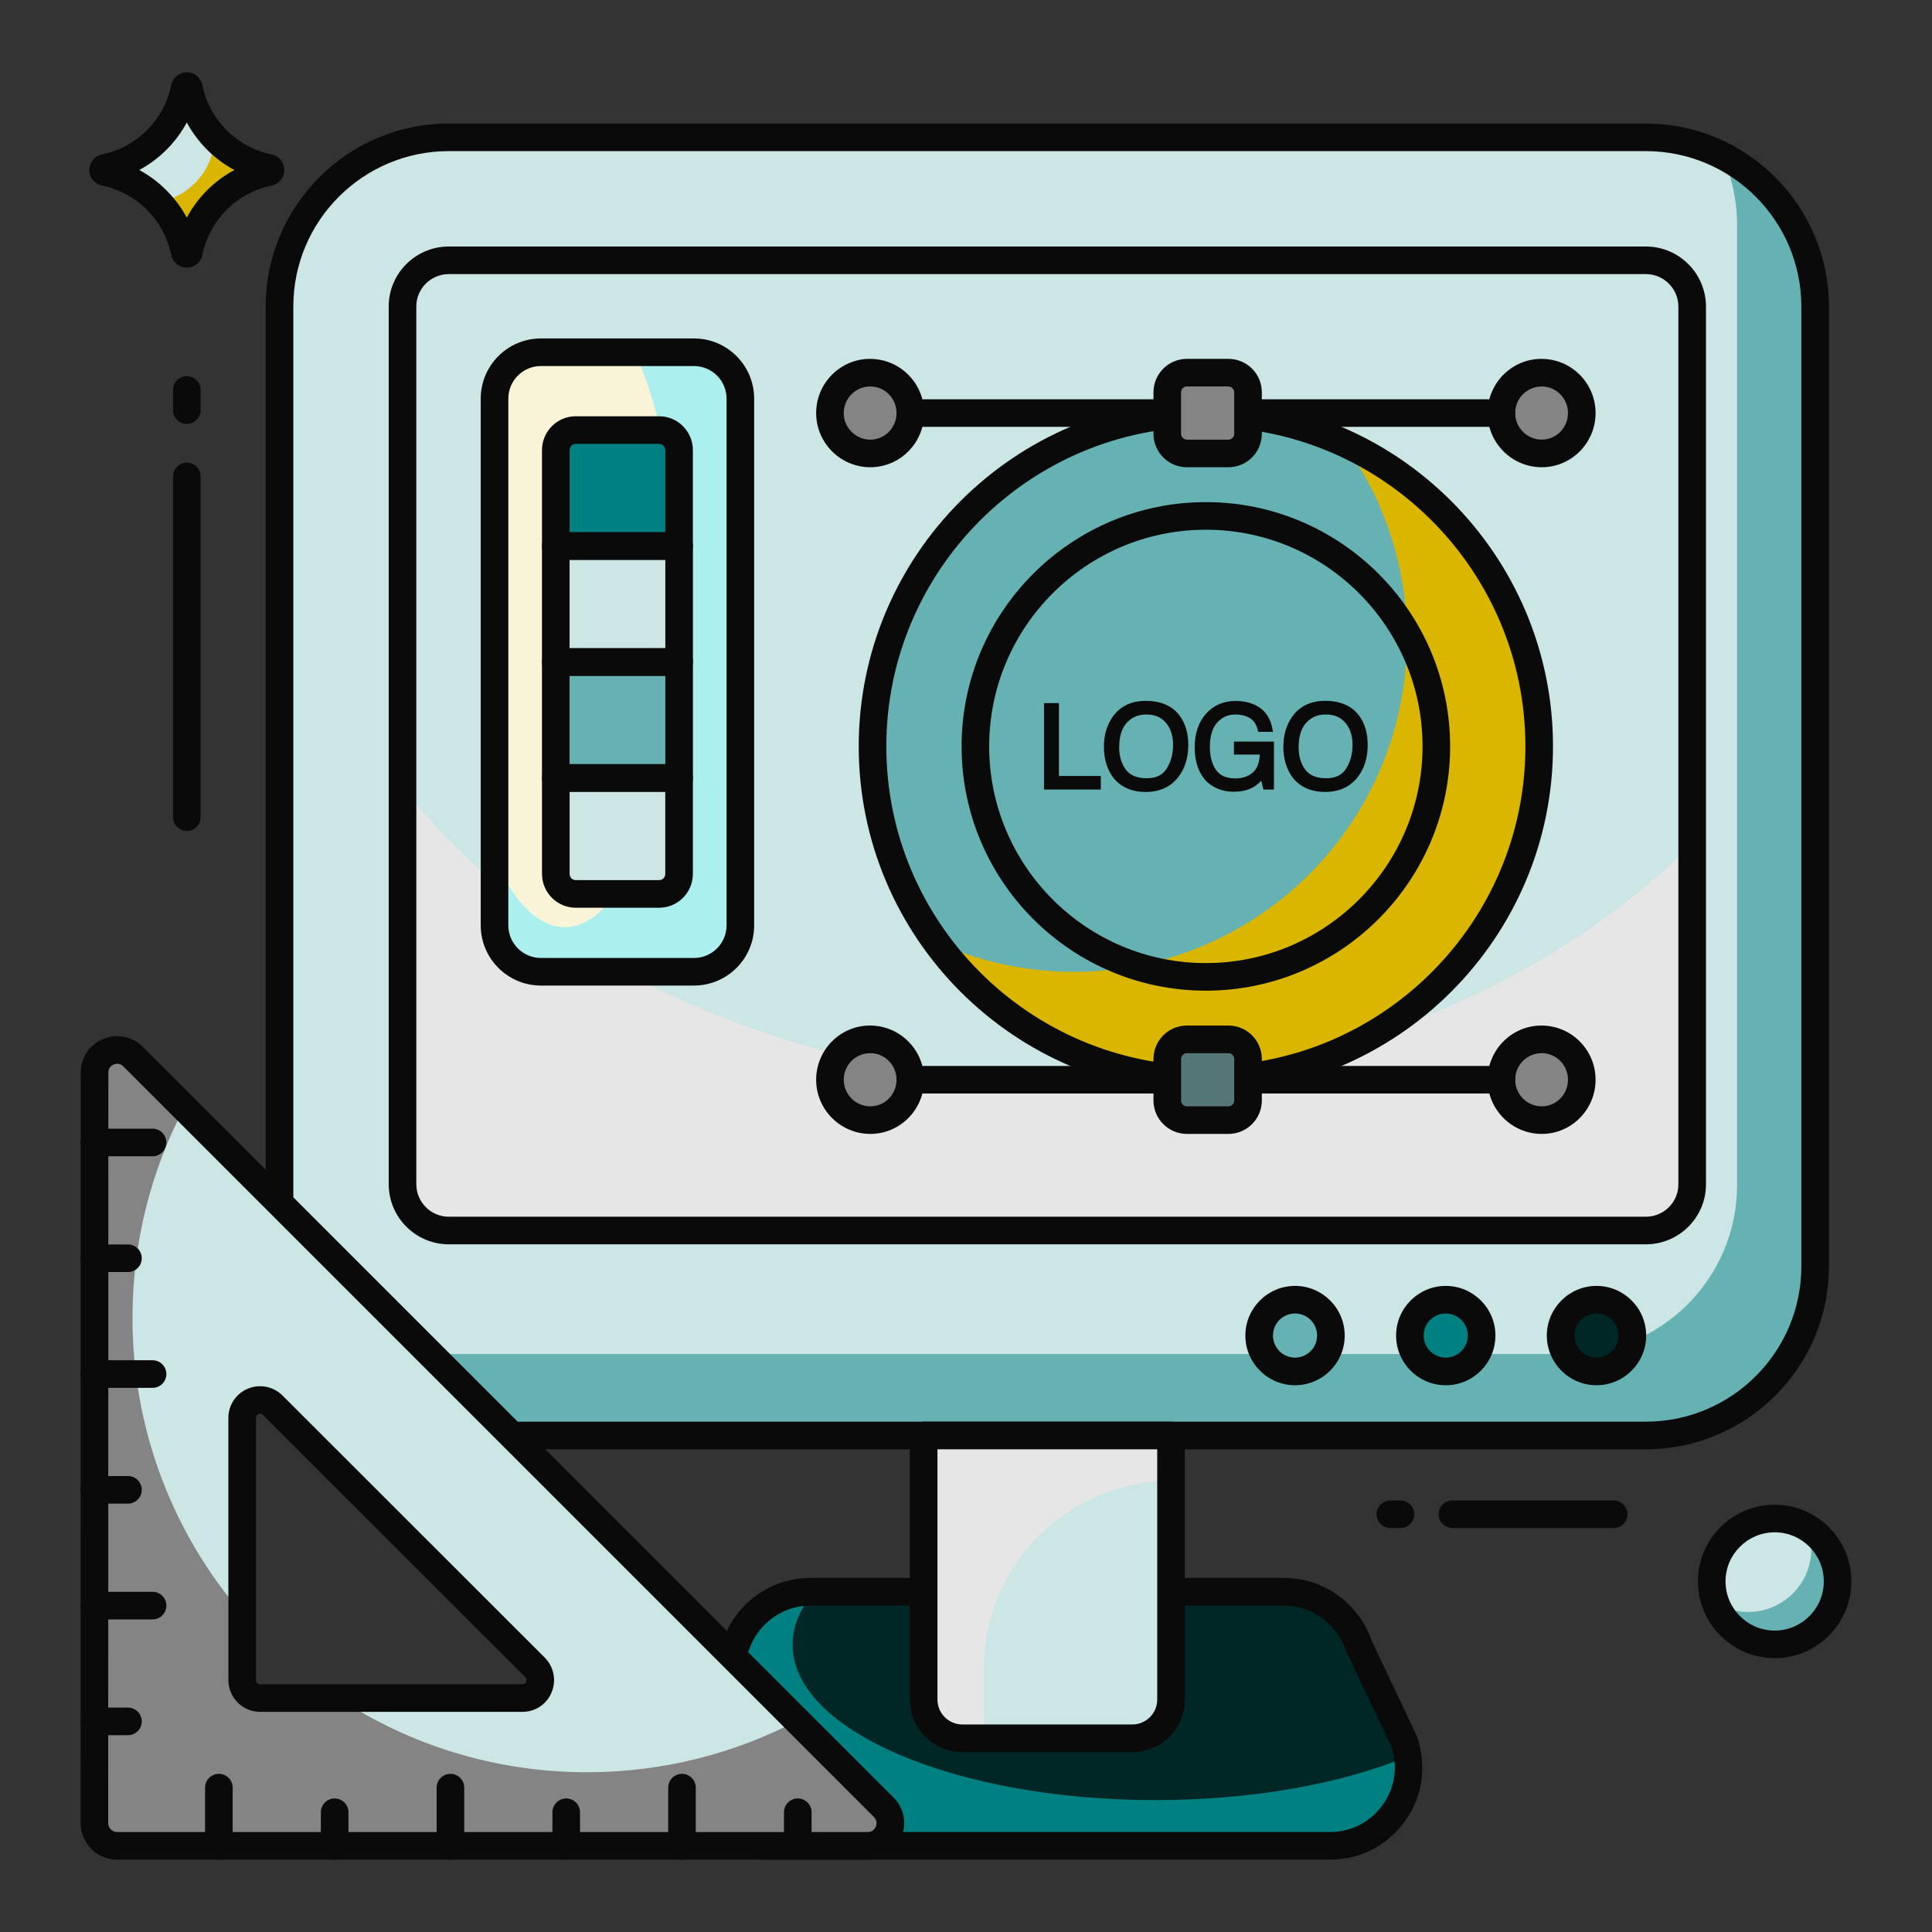 <svg xmlns="http://www.w3.org/2000/svg" enable-background="new 0 0 105 105" viewBox="0 0 105 105" id="LogoDesign"><rect x="0" y="0" width="105" height="105" fill="#333333" stroke="none"/><g fill="#0a0a0a" class="color000000 svgShape"><g fill="#0a0a0a" class="color000000 svgShape"><g fill="#0a0a0a" class="color000000 svgShape"><g fill="#0a0a0a" class="color000000 svgShape"><path fill="#cce5e5" d="M98.649,16.664v52.162c0,5.069-4.12,9.189-9.201,9.189H24.393
					c-5.081,0-9.201-4.12-9.201-9.201V16.652c0-5.069,4.12-9.189,9.201-9.189
					h65.055C94.529,7.463,98.649,11.583,98.649,16.664z" class="coloraff2b6 svgShape"></path></g></g><g fill="#0a0a0a" class="color000000 svgShape"><g fill="#0a0a0a" class="color000000 svgShape"><path fill="#66b2b2" d="M98.651,16.664v52.159c0,5.074-4.118,9.192-9.203,9.192H24.393
					c-3.736,0-6.942-2.218-8.385-5.413c1.242,0.637,2.654,0.987,4.14,0.987h65.056
					c5.084,0,9.203-4.118,9.203-9.181V12.238c0-1.349-0.287-2.633-0.817-3.79
					C96.592,9.956,98.651,13.066,98.651,16.664z" class="color7fd685 svgShape"></path></g></g><g fill="#0a0a0a" class="color000000 svgShape"><g fill="#0a0a0a" class="color000000 svgShape"><path fill="#cce5e5" d="M24.393,66.876c-1.388,0-2.517-1.129-2.517-2.517V16.652
					c0-1.382,1.129-2.505,2.517-2.505h65.055c1.388,0,2.517,1.129,2.517,2.517
					v47.706c0,1.382-1.129,2.505-2.517,2.505H24.393z" class="colorffffff svgShape"></path></g></g><g fill="#0a0a0a" class="color000000 svgShape"><g fill="#0a0a0a" class="color000000 svgShape"><path fill="#e6e6e6" d="M91.965,45.854v18.512c0,1.391-1.125,2.505-2.516,2.505H24.393
					c-1.391,0-2.516-1.125-2.516-2.516V42.808
					c7.643,9.627,21.091,16.017,36.408,16.017
					C71.924,58.825,84.078,53.762,91.965,45.854z" class="colordddddd svgShape"></path></g></g><g fill="#0a0a0a" class="color000000 svgShape"><g fill="#0a0a0a" class="color000000 svgShape"><path fill="#002626" d="M72.285,100.316H41.556c-2.919,0-4.978-2.876-4.044-5.636
					l2.494-5.276c0.594-1.73,2.219-2.898,4.044-2.898h25.74
					c1.826,0,3.45,1.168,4.044,2.898l2.494,5.276
					C77.263,97.44,75.204,100.316,72.285,100.316z" class="color5b5476 svgShape"></path></g></g><g fill="#0a0a0a" class="color000000 svgShape"><g fill="#0a0a0a" class="color000000 svgShape"><path fill="#008080" d="M72.285,100.316H41.556c-2.919,0-4.978-2.876-4.044-5.636
					l2.494-5.276c0.594-1.73,2.219-2.898,4.044-2.898h0.202
					c-0.764,0.902-1.178,1.868-1.178,2.876c0,4.66,8.831,8.449,19.732,8.449
					c5.318,0,10.158-0.902,13.703-2.377C76.871,97.95,74.928,100.316,72.285,100.316z" class="color3f3b5b svgShape"></path></g></g><g fill="#0a0a0a" class="color000000 svgShape"><g fill="#0a0a0a" class="color000000 svgShape"><path fill="#0a0a0a" d="M89.448,78.766H24.393c-5.487,0-9.951-4.464-9.951-9.951V16.652
					c0-5.481,4.464-9.939,9.951-9.939h65.055c5.487,0,9.951,4.464,9.951,9.951
					V68.826C99.4,74.307,94.936,78.766,89.448,78.766z M24.393,8.213
					c-4.66,0-8.451,3.786-8.451,8.439v52.162c0,4.66,3.791,8.451,8.451,8.451
					h65.055c4.66,0,8.451-3.786,8.451-8.439V16.664
					c0-4.66-3.791-8.451-8.451-8.451H24.393z" class="color0f0f0f svgShape"></path></g></g><g fill="#0a0a0a" class="color000000 svgShape"><g fill="#0a0a0a" class="color000000 svgShape"><path fill="#0a0a0a" d="M89.448,67.626H24.393c-1.801,0-3.267-1.466-3.267-3.268V16.652
					c0-1.795,1.465-3.255,3.267-3.255h65.056c1.801,0,3.267,1.466,3.267,3.267
					v47.706C92.715,66.165,91.25,67.626,89.448,67.626z M24.393,14.897
					c-0.974,0-1.767,0.787-1.767,1.755v47.706c0,0.975,0.792,1.768,1.767,1.768
					h65.056c0.974,0,1.767-0.788,1.767-1.756V16.664
					c0-0.974-0.792-1.767-1.767-1.767H24.393z" class="color0f0f0f svgShape"></path></g></g><g fill="#0a0a0a" class="color000000 svgShape"><g fill="#0a0a0a" class="color000000 svgShape"><path fill="#0a0a0a" d="M72.285,101.067H41.556c-1.635,0-3.121-0.764-4.076-2.096
					c-0.955-1.332-1.202-2.983-0.678-4.531l2.526-5.356
					c0.668-1.959,2.579-3.327,4.722-3.327h25.74c2.144,0,4.054,1.368,4.754,3.404
					l2.463,5.199c0.556,1.628,0.309,3.28-0.646,4.611
					C75.406,100.303,73.921,101.067,72.285,101.067z M44.051,87.257
					c-1.503,0-2.843,0.961-3.334,2.391l-2.525,5.353
					c-0.335,1.004-0.162,2.161,0.508,3.095s1.711,1.47,2.857,1.47h30.729
					c1.146,0,2.187-0.536,2.857-1.47c0.67-0.934,0.844-2.092,0.477-3.176
					l-2.462-5.196c-0.523-1.507-1.863-2.468-3.366-2.468H44.051z" class="color0f0f0f svgShape"></path></g></g><g fill="#0a0a0a" class="color000000 svgShape"><g fill="#0a0a0a" class="color000000 svgShape"><g fill="#0a0a0a" class="color000000 svgShape"><circle cx="86.766" cy="72.585" r="1.949" fill="#002626" class="colorff84a0 svgShape"></circle></g><g fill="#0a0a0a" class="color000000 svgShape"><path fill="#0a0a0a" d="M86.766,75.285c-1.488,0-2.699-1.211-2.699-2.699
						s1.211-2.7,2.699-2.7c1.489,0,2.7,1.211,2.7,2.7
						S88.255,75.285,86.766,75.285z M86.766,71.385c-0.661,0-1.199,0.538-1.199,1.2
						c0,0.661,0.538,1.199,1.199,1.199c0.662,0,1.2-0.538,1.2-1.199
						C87.966,71.924,87.428,71.385,86.766,71.385z" class="color0f0f0f svgShape"></path></g></g><g fill="#0a0a0a" class="color000000 svgShape"><g fill="#0a0a0a" class="color000000 svgShape"><circle cx="78.574" cy="72.585" r="1.949" fill="#008080" class="color5b5476 svgShape"></circle></g><g fill="#0a0a0a" class="color000000 svgShape"><path fill="#0a0a0a" d="M78.574,75.285c-1.489,0-2.7-1.211-2.7-2.699
						s1.211-2.7,2.7-2.7c1.488,0,2.699,1.211,2.699,2.7
						S80.063,75.285,78.574,75.285z M78.574,71.385c-0.662,0-1.2,0.538-1.2,1.2
						c0,0.661,0.538,1.199,1.2,1.199c0.661,0,1.199-0.538,1.199-1.199
						C79.774,71.924,79.236,71.385,78.574,71.385z" class="color0f0f0f svgShape"></path></g></g><g fill="#0a0a0a" class="color000000 svgShape"><g fill="#0a0a0a" class="color000000 svgShape"><g fill="#0a0a0a" class="color000000 svgShape"><circle cx="70.382" cy="72.585" r="1.949" fill="#66b2b2" class="colorffd9b0 svgShape"></circle></g></g><g fill="#0a0a0a" class="color000000 svgShape"><g fill="#0a0a0a" class="color000000 svgShape"><path fill="#0a0a0a" d="M70.382,75.285c-1.488,0-2.699-1.211-2.699-2.699
							s1.211-2.7,2.699-2.7c1.489,0,2.7,1.211,2.7,2.7
							S71.871,75.285,70.382,75.285z M70.382,71.385c-0.661,0-1.199,0.538-1.199,1.2
							c0,0.661,0.538,1.199,1.199,1.199c0.662,0,1.2-0.538,1.2-1.199
							C71.582,71.924,71.044,71.385,70.382,71.385z" class="color0f0f0f svgShape"></path></g></g></g></g><g fill="#0a0a0a" class="color000000 svgShape"><g fill="#0a0a0a" class="color000000 svgShape"><path fill="#cce5e5" d="M61.537,94.472h-9.233c-1.163,0-2.106-0.943-2.106-2.106V78.016
					h13.445v14.35C63.643,93.529,62.7,94.472,61.537,94.472z" class="colorffffff svgShape"></path></g></g><g fill="#0a0a0a" class="color000000 svgShape"><g fill="#0a0a0a" class="color000000 svgShape"><path fill="#e6e6e6" d="M63.645,78.016v2.473h-0c-5.622,0-10.179,4.557-10.179,10.179v3.8
					h-1.03c-1.237,0-2.24-1.003-2.24-2.24V78.016H63.645z" class="colordddddd svgShape"></path></g></g><g fill="#0a0a0a" class="color000000 svgShape"><g fill="#0a0a0a" class="color000000 svgShape"><path fill="#0a0a0a" d="M61.537,95.222h-9.233c-1.575,0-2.856-1.281-2.856-2.856V78.016
					c0-0.414,0.336-0.75,0.75-0.75h13.445c0.414,0,0.75,0.336,0.75,0.75v14.35
					C64.393,93.941,63.112,95.222,61.537,95.222z M50.948,78.766v13.6
					c0,0.748,0.608,1.356,1.356,1.356h9.233c0.748,0,1.356-0.608,1.356-1.356V78.766
					H50.948z" class="color0f0f0f svgShape"></path></g></g></g><g fill="#0a0a0a" class="color000000 svgShape"><g fill="#0a0a0a" class="color000000 svgShape"><path fill="#0a0a0a" d="M10.153,45.16c-0.414,0-0.75-0.336-0.75-0.75V25.891
				c0-0.414,0.336-0.75,0.75-0.75s0.75,0.336,0.75,0.75v18.519
				C10.903,44.824,10.567,45.16,10.153,45.16z" class="color0f0f0f svgShape"></path></g></g><g fill="#0a0a0a" class="color000000 svgShape"><g fill="#0a0a0a" class="color000000 svgShape"><path fill="#0a0a0a" d="M10.153,23.037c-0.414,0-0.75-0.336-0.75-0.75v-1.091
				c0-0.414,0.336-0.75,0.75-0.75s0.75,0.336,0.75,0.75v1.091
				C10.903,22.701,10.567,23.037,10.153,23.037z" class="color0f0f0f svgShape"></path></g></g><g fill="#0a0a0a" class="color000000 svgShape"><g fill="#0a0a0a" class="color000000 svgShape"><path fill="#0a0a0a" d="M87.702,83.046h-8.767c-0.414,0-0.75-0.336-0.75-0.75s0.336-0.75,0.75-0.75
				h8.767c0.414,0,0.75,0.336,0.75,0.75S88.116,83.046,87.702,83.046z" class="color0f0f0f svgShape"></path></g></g><g fill="#0a0a0a" class="color000000 svgShape"><g fill="#0a0a0a" class="color000000 svgShape"><path fill="#0a0a0a" d="M76.113,83.046h-0.549c-0.414,0-0.75-0.336-0.75-0.75s0.336-0.75,0.75-0.75
				h0.549c0.414,0,0.75,0.336,0.75,0.75S76.527,83.046,76.113,83.046z" class="color0f0f0f svgShape"></path></g></g><g fill="#0a0a0a" class="color000000 svgShape"><g fill="#0a0a0a" class="color000000 svgShape"><g fill="#0a0a0a" class="color000000 svgShape"><path fill="#cce5e5" d="M99.869,85.944c0,1.892-1.531,3.423-3.417,3.423
					c-1.892,0-3.423-1.531-3.423-3.423c0-1.886,1.531-3.417,3.423-3.417
					C98.338,82.528,99.869,84.058,99.869,85.944z" class="colorc3c9fb svgShape"></path></g></g><g fill="#0a0a0a" class="color000000 svgShape"><g fill="#0a0a0a" class="color000000 svgShape"><path fill="#66b2b2" d="M99.869,85.943c0,1.89-1.534,3.424-3.416,3.424
					c-1.478,0-2.746-0.945-3.222-2.261c0.517,0.315,1.131,0.501,1.785,0.501
					c1.89,0,3.424-1.535,3.424-3.424c0-0.396-0.065-0.783-0.194-1.139
					C99.215,83.641,99.869,84.715,99.869,85.943z" class="color8693e2 svgShape"></path></g></g><g fill="#0a0a0a" class="color000000 svgShape"><g fill="#0a0a0a" class="color000000 svgShape"><path fill="#0a0a0a" d="M96.452,90.117c-2.301,0-4.173-1.872-4.173-4.173
					c0-2.298,1.872-4.167,4.173-4.167c2.298,0,4.167,1.869,4.167,4.167
					C100.619,88.245,98.75,90.117,96.452,90.117z M96.452,83.278
					c-1.474,0-2.673,1.196-2.673,2.667c0,1.474,1.199,2.673,2.673,2.673
					c1.471,0,2.667-1.199,2.667-2.673C99.119,84.474,97.923,83.278,96.452,83.278z" class="color0f0f0f svgShape"></path></g></g></g><g fill="#0a0a0a" class="color000000 svgShape"><g fill="#0a0a0a" class="color000000 svgShape"><g fill="#0a0a0a" class="color000000 svgShape"><path fill="#cce5e5" d="M14.604,9.353c-2.177,0.448-3.889,2.166-4.338,4.343
					c-0.027,0.13-0.2,0.13-0.227,0c-0.221-1.091-0.762-2.064-1.523-2.82
					C7.765,10.12,6.792,9.574,5.701,9.353c-0.13-0.027-0.13-0.2,0-0.227
					C6.792,8.904,7.765,8.359,8.521,7.603s1.297-1.729,1.518-2.82
					c0.027-0.13,0.2-0.13,0.227,0c0.221,1.091,0.762,2.063,1.518,2.82
					c0.756,0.756,1.729,1.302,2.82,1.523C14.733,9.153,14.733,9.326,14.604,9.353z
					" class="colorff84a0 svgShape"></path></g></g><g fill="#0a0a0a" class="color000000 svgShape"><g fill="#0a0a0a" class="color000000 svgShape"><path fill="#dab600" d="M14.606,9.35c-2.182,0.448-3.893,2.167-4.341,4.348
					c-0.029,0.125-0.198,0.125-0.228,0c-0.213-1.043-0.705-1.976-1.41-2.71
					c1.689-0.309,2.975-1.748,3.048-3.511c0.029,0.044,0.073,0.088,0.11,0.125
					c0.757,0.757,1.726,1.3,2.821,1.52C14.731,9.152,14.731,9.328,14.606,9.35
					z" class="colorf76189 svgShape"></path></g></g><g fill="#0a0a0a" class="color000000 svgShape"><g fill="#0a0a0a" class="color000000 svgShape"><path fill="#0a0a0a" d="M10.153,14.543c-0.413,0-0.762-0.284-0.848-0.692
					c-0.188-0.931-0.644-1.773-1.317-2.442c-0.674-0.678-1.515-1.134-2.436-1.321
					C5.14,10.003,4.854,9.654,4.854,9.24C4.854,8.826,5.139,8.477,5.548,8.392
					c0.923-0.188,1.767-0.644,2.443-1.32c0.671-0.671,1.125-1.515,1.313-2.438
					C9.391,4.22,9.74,3.936,10.153,3.936c0.39-0.033,0.763,0.286,0.848,0.695
					c0.188,0.927,0.643,1.77,1.314,2.442c0.676,0.676,1.52,1.132,2.438,1.318
					c0.414,0.086,0.699,0.435,0.698,0.849c0,0.414-0.286,0.762-0.695,0.847
					c0,0-0,0-0,0c-1.891,0.389-3.365,1.865-3.755,3.76
					c-0.084,0.409-0.433,0.695-0.846,0.696
					C10.154,14.543,10.153,14.543,10.153,14.543z M7.568,9.239
					C8.108,9.531,8.607,9.903,9.048,10.348c0.442,0.439,0.813,0.938,1.104,1.479
					c0.588-1.098,1.488-1.999,2.584-2.587c-0.54-0.291-1.04-0.662-1.483-1.106
					c-0.441-0.441-0.811-0.939-1.101-1.479c-0.29,0.539-0.66,1.038-1.101,1.479
					C8.608,8.577,8.108,8.948,7.568,9.239z M14.604,9.353h0.01H14.604z" class="color0f0f0f svgShape"></path></g></g></g><g fill="#0a0a0a" class="color000000 svgShape"><g fill="#0a0a0a" class="color000000 svgShape"><g fill="#0a0a0a" class="color000000 svgShape"><g fill="#0a0a0a" class="color000000 svgShape"><path fill="#cce5e5" d="M48.023,98.215L7.232,57.425c-0.771-0.771-2.093-0.227-2.093,0.868
						l-0.008,40.791c0,0.682,0.552,1.233,1.233,1.233h40.791
						C48.25,100.316,48.802,98.994,48.023,98.215z M28.39,92.285h-14.254
						c-0.535,0-0.973-0.438-0.973-0.973V77.057c0-0.86,1.046-1.298,1.663-0.682
						l14.254,14.246C29.688,91.238,29.258,92.285,28.39,92.285z" class="colordabcbc svgShape"></path></g></g></g><g fill="#0a0a0a" class="color000000 svgShape"><g fill="#0a0a0a" class="color000000 svgShape"><g fill="#0a0a0a" class="color000000 svgShape"><path fill="#848484" d="M48.023,98.215l-4.697-4.697
						c-3.415,1.785-7.301,2.799-11.423,2.799c-4.989,0-9.63-1.477-13.516-4.032
						h-4.251c-0.535,0-0.973-0.438-0.973-0.973v-3.602
						c-3.716-4.324-5.963-9.938-5.963-16.088c0-4.121,1.014-8.007,2.807-11.423
						l-2.775-2.774c-0.771-0.771-2.093-0.227-2.093,0.868l-0.008,40.791
						c0,0.682,0.552,1.233,1.233,1.233h40.791
						C48.25,100.316,48.802,98.994,48.023,98.215z" class="colorbc9595 svgShape"></path></g></g></g><g fill="#0a0a0a" class="color000000 svgShape"><g fill="#0a0a0a" class="color000000 svgShape"><path fill="#0a0a0a" d="M47.155,101.067H6.364c-1.094,0-1.983-0.89-1.983-1.983
					L4.389,58.292c0-0.815,0.467-1.514,1.22-1.826
					c0.742-0.308,1.587-0.139,2.154,0.428l40.791,40.791
					c0.579,0.578,0.744,1.406,0.432,2.159
					C48.677,100.587,47.959,101.067,47.155,101.067z M6.375,57.813
					c-0.083,0-0.152,0.022-0.193,0.039c-0.088,0.037-0.293,0.153-0.293,0.44
					L5.881,99.084c0,0.266,0.217,0.483,0.483,0.483h40.791
					c0.29,0,0.407-0.207,0.444-0.296c0.037-0.089,0.1-0.318-0.106-0.525
					L6.702,57.955C6.592,57.845,6.474,57.813,6.375,57.813z M28.39,93.035H14.136
					c-0.95,0-1.724-0.773-1.724-1.723V77.057c0-0.697,0.417-1.32,1.063-1.587
					c0.646-0.268,1.385-0.121,1.88,0.375l14.254,14.246
					c0.495,0.502,0.639,1.241,0.369,1.887
					C29.706,92.63,29.097,93.035,28.39,93.035z M14.141,76.837
					c-0.034,0-0.065,0.008-0.092,0.019c-0.062,0.026-0.137,0.082-0.137,0.201v14.254
					c0,0.121,0.103,0.223,0.224,0.223h14.254c0.122,0,0.179-0.074,0.205-0.136
					c0.022-0.053,0.045-0.155-0.049-0.251L14.295,76.906
					C14.243,76.854,14.189,76.837,14.141,76.837z" class="color0f0f0f svgShape"></path></g></g><g fill="#0a0a0a" class="color000000 svgShape"><g fill="#0a0a0a" class="color000000 svgShape"><g fill="#0a0a0a" class="color000000 svgShape"><path fill="#0a0a0a" d="M11.895,101.065c-0.414,0-0.75-0.336-0.75-0.75v-3.16
						c0-0.414,0.336-0.75,0.75-0.75s0.75,0.336,0.75,0.75v3.16
						C12.645,100.729,12.309,101.065,11.895,101.065z" class="color0f0f0f svgShape"></path></g></g><g fill="#0a0a0a" class="color000000 svgShape"><g fill="#0a0a0a" class="color000000 svgShape"><path fill="#0a0a0a" d="M18.188,101.065c-0.414,0-0.75-0.336-0.75-0.75v-1.823
						c0-0.414,0.336-0.75,0.75-0.75s0.75,0.336,0.75,0.75v1.823
						C18.938,100.729,18.602,101.065,18.188,101.065z" class="color0f0f0f svgShape"></path></g></g><g fill="#0a0a0a" class="color000000 svgShape"><g fill="#0a0a0a" class="color000000 svgShape"><path fill="#0a0a0a" d="M24.48,101.065c-0.414,0-0.75-0.336-0.75-0.75v-3.16
						c0-0.414,0.336-0.75,0.75-0.75s0.75,0.336,0.75,0.75v3.16
						C25.23,100.729,24.894,101.065,24.48,101.065z" class="color0f0f0f svgShape"></path></g></g><g fill="#0a0a0a" class="color000000 svgShape"><g fill="#0a0a0a" class="color000000 svgShape"><path fill="#0a0a0a" d="M30.773,101.065c-0.414,0-0.75-0.336-0.75-0.75v-1.823
						c0-0.414,0.336-0.75,0.75-0.75s0.75,0.336,0.75,0.75v1.823
						C31.523,100.729,31.187,101.065,30.773,101.065z" class="color0f0f0f svgShape"></path></g></g><g fill="#0a0a0a" class="color000000 svgShape"><g fill="#0a0a0a" class="color000000 svgShape"><path fill="#0a0a0a" d="M37.065,101.065c-0.414,0-0.75-0.336-0.75-0.75v-3.16
						c0-0.414,0.336-0.75,0.75-0.75s0.75,0.336,0.75,0.75v3.16
						C37.815,100.729,37.479,101.065,37.065,101.065z" class="color0f0f0f svgShape"></path></g></g><g fill="#0a0a0a" class="color000000 svgShape"><g fill="#0a0a0a" class="color000000 svgShape"><path fill="#0a0a0a" d="M43.358,101.065c-0.414,0-0.75-0.336-0.75-0.75v-1.823
						c0-0.414,0.336-0.75,0.75-0.75s0.75,0.336,0.75,0.75v1.823
						C44.108,100.729,43.772,101.065,43.358,101.065z" class="color0f0f0f svgShape"></path></g></g></g><g fill="#0a0a0a" class="color000000 svgShape"><g fill="#0a0a0a" class="color000000 svgShape"><g fill="#0a0a0a" class="color000000 svgShape"><path fill="#0a0a0a" d="M8.292,62.841H5.132c-0.414,0-0.75-0.336-0.75-0.75s0.336-0.75,0.75-0.75H8.292
						c0.414,0,0.75,0.336,0.75,0.75S8.706,62.841,8.292,62.841z" class="color0f0f0f svgShape"></path></g></g><g fill="#0a0a0a" class="color000000 svgShape"><g fill="#0a0a0a" class="color000000 svgShape"><path fill="#0a0a0a" d="M6.954,69.133H5.132c-0.414,0-0.75-0.336-0.75-0.75s0.336-0.75,0.75-0.75
						h1.823c0.414,0,0.75,0.336,0.75,0.75S7.368,69.133,6.954,69.133z" class="color0f0f0f svgShape"></path></g></g><g fill="#0a0a0a" class="color000000 svgShape"><g fill="#0a0a0a" class="color000000 svgShape"><path fill="#0a0a0a" d="M8.292,75.426H5.132c-0.414,0-0.75-0.336-0.75-0.75s0.336-0.75,0.75-0.75H8.292
						c0.414,0,0.75,0.336,0.75,0.75S8.706,75.426,8.292,75.426z" class="color0f0f0f svgShape"></path></g></g><g fill="#0a0a0a" class="color000000 svgShape"><g fill="#0a0a0a" class="color000000 svgShape"><path fill="#0a0a0a" d="M6.954,81.719H5.132c-0.414,0-0.75-0.336-0.75-0.75s0.336-0.75,0.75-0.75
						h1.823c0.414,0,0.75,0.336,0.75,0.75S7.368,81.719,6.954,81.719z" class="color0f0f0f svgShape"></path></g></g><g fill="#0a0a0a" class="color000000 svgShape"><g fill="#0a0a0a" class="color000000 svgShape"><path fill="#0a0a0a" d="M8.292,88.011H5.132c-0.414,0-0.75-0.336-0.75-0.75s0.336-0.75,0.75-0.75H8.292
						c0.414,0,0.75,0.336,0.75,0.75S8.706,88.011,8.292,88.011z" class="color0f0f0f svgShape"></path></g></g><g fill="#0a0a0a" class="color000000 svgShape"><g fill="#0a0a0a" class="color000000 svgShape"><path fill="#0a0a0a" d="M6.954,94.304H5.132c-0.414,0-0.75-0.336-0.75-0.75s0.336-0.75,0.75-0.75
						h1.823c0.414,0,0.75,0.336,0.75,0.75S7.368,94.304,6.954,94.304z" class="color0f0f0f svgShape"></path></g></g></g></g><g fill="#0a0a0a" class="color000000 svgShape"><g fill="#0a0a0a" class="color000000 svgShape"><path fill="#f9f3d8" d="M40.237,21.663v28.63c0,1.39-1.13,2.52-2.52,2.52h-8.32
				c-1.39,0-2.52-1.13-2.52-2.52V21.663c0-1.39,1.13-2.52,2.52-2.52
				h8.32C39.107,19.143,40.237,20.273,40.237,21.663z" class="colore8fafc svgShape"></path></g></g><g fill="#0a0a0a" class="color000000 svgShape"><g fill="#0a0a0a" class="color000000 svgShape"><path fill="#abefef" d="M40.237,21.663v28.63c0,1.39-1.13,2.52-2.52,2.52h-8.32
				c-1.39,0-2.52-1.13-2.52-2.52v-3.59c1.05,2.31,2.37,3.69,3.82,3.69
				c3.43,0,6.21-7.81,6.21-17.46c0-5.61-0.94-10.6-2.4-13.79h3.21
				C39.107,19.143,40.237,20.273,40.237,21.663z" class="colorabecef svgShape"></path></g></g><g fill="#0a0a0a" class="color000000 svgShape"><g fill="#0a0a0a" class="color000000 svgShape"><path fill="#0a0a0a" d="M37.717,53.563h-8.32c-1.803,0-3.27-1.467-3.27-3.27V21.664
				c0-1.803,1.467-3.27,3.27-3.27h8.32c1.803,0,3.27,1.467,3.27,3.27v28.63
				C40.987,52.096,39.52,53.563,37.717,53.563z M29.397,19.893
				c-0.976,0-1.77,0.794-1.77,1.77v28.63c0,0.976,0.794,1.77,1.77,1.77
				h8.32c0.976,0,1.77-0.794,1.77-1.77V21.664
				c0-0.976-0.794-1.77-1.77-1.77H29.397z" class="color0f0f0f svgShape"></path></g></g><g fill="#0a0a0a" class="color000000 svgShape"><g fill="#0a0a0a" class="color000000 svgShape"><g fill="#0a0a0a" class="color000000 svgShape"><rect width="6.704" height="6.301" x="30.205" y="29.677" fill="#cce5e5" class="colorffd9b0 svgShape"></rect></g></g><g fill="#0a0a0a" class="color000000 svgShape"><g fill="#0a0a0a" class="color000000 svgShape"><rect width="6.704" height="6.301" x="30.205" y="35.978" fill="#66b2b2" class="colorc3c9fb svgShape"></rect></g></g><g fill="#0a0a0a" class="color000000 svgShape"><g fill="#0a0a0a" class="color000000 svgShape"><path fill="#008080" d="M36.907,24.463v5.21h-6.7v-5.21
					c0-0.6,0.48-1.09,1.08-1.09h4.54
					C36.427,23.373,36.907,23.863,36.907,24.463z" class="colorff84a0 svgShape"></path></g></g><g fill="#0a0a0a" class="color000000 svgShape"><g fill="#0a0a0a" class="color000000 svgShape"><path fill="#cce5e5" d="M30.207,42.283h6.7v5.21c0,0.6-0.48,1.09-1.08,1.09h-4.54
					c-0.6,0-1.08-0.49-1.08-1.09V42.283z" class="colorabecef svgShape"></path></g></g></g><g fill="#0a0a0a" class="color000000 svgShape"><g fill="#0a0a0a" class="color000000 svgShape"><g fill="#0a0a0a" class="color000000 svgShape"><path fill="#0a0a0a" d="M36.909,36.728H30.205c-0.414,0-0.75-0.336-0.75-0.75v-6.301
					c0-0.414,0.336-0.75,0.75-0.75h6.704c0.414,0,0.75,0.336,0.75,0.75v6.301
					C37.659,36.393,37.323,36.728,36.909,36.728z M30.955,35.228h5.204v-4.801H30.955
					V35.228z" class="color0f0f0f svgShape"></path></g></g><g fill="#0a0a0a" class="color000000 svgShape"><g fill="#0a0a0a" class="color000000 svgShape"><path fill="#0a0a0a" d="M36.909,43.03H30.205c-0.414,0-0.75-0.336-0.75-0.75v-6.301
					c0-0.414,0.336-0.75,0.75-0.75h6.704c0.414,0,0.75,0.336,0.75,0.75v6.301
					C37.659,42.694,37.323,43.03,36.909,43.03z M30.955,41.53h5.204v-4.801H30.955
					V41.53z" class="color0f0f0f svgShape"></path></g></g><g fill="#0a0a0a" class="color000000 svgShape"><g fill="#0a0a0a" class="color000000 svgShape"><path fill="#0a0a0a" d="M36.906,30.423h-6.7c-0.414,0-0.75-0.336-0.75-0.75v-5.21
					c0-1.014,0.821-1.84,1.83-1.84h4.54c1.009,0,1.83,0.825,1.83,1.84
					v5.21C37.656,30.088,37.321,30.423,36.906,30.423z M30.957,28.923h5.2v-4.46
					c0-0.188-0.148-0.34-0.33-0.34h-4.54c-0.182,0-0.33,0.152-0.33,0.34V28.923
					z" class="color0f0f0f svgShape"></path></g></g><g fill="#0a0a0a" class="color000000 svgShape"><g fill="#0a0a0a" class="color000000 svgShape"><path fill="#0a0a0a" d="M35.827,49.333h-4.54c-1.009,0-1.83-0.825-1.83-1.84v-5.21
					c0-0.414,0.336-0.75,0.75-0.75h6.7c0.414,0,0.75,0.336,0.75,0.75v5.21
					C37.656,48.508,36.836,49.333,35.827,49.333z M30.957,43.033v4.46
					c0,0.188,0.148,0.34,0.33,0.34h4.54c0.182,0,0.33-0.152,0.33-0.34v-4.46
					H30.957z" class="color0f0f0f svgShape"></path></g></g></g><g fill="#0a0a0a" class="color000000 svgShape"><g fill="#0a0a0a" class="color000000 svgShape"><circle cx="65.536" cy="40.565" r="18.116" fill="#66b2b2" class="colorff84a0 svgShape"></circle></g></g><g fill="#0a0a0a" class="color000000 svgShape"><g fill="#0a0a0a" class="color000000 svgShape"><path fill="#dab600" d="M83.656,40.566c0,10-8.11,18.12-18.12,18.12
				c-6.04,0-11.39-2.96-14.67-7.5c2.28,1.05,4.81,1.63,7.49,1.63
				c10,0,18.11-8.11,18.11-18.12c0-3.97-1.28-7.64-3.45-10.63
				C79.296,26.906,83.656,33.226,83.656,40.566z" class="colorf76189 svgShape"></path></g></g><g fill="#0a0a0a" class="color000000 svgShape"><g fill="#0a0a0a" class="color000000 svgShape"><path fill="#0a0a0a" d="M65.536,59.431c-10.403,0-18.866-8.463-18.866-18.866
				c0-10.403,8.463-18.866,18.866-18.866s18.866,8.463,18.866,18.866
				C84.402,50.968,75.939,59.431,65.536,59.431z M65.536,23.199
				c-9.576,0-17.366,7.791-17.366,17.366c0,9.576,7.791,17.366,17.366,17.366
				s17.366-7.791,17.366-17.366C82.902,30.989,75.112,23.199,65.536,23.199z" class="color0f0f0f svgShape"></path></g></g><g fill="#0a0a0a" class="color000000 svgShape"><g fill="#0a0a0a" class="color000000 svgShape"><path fill="#0a0a0a" d="M65.536,53.841c-7.32,0-13.276-5.956-13.276-13.276
				s5.956-13.276,13.276-13.276s13.276,5.955,13.276,13.276
				S72.856,53.841,65.536,53.841z M65.536,28.789c-6.493,0-11.776,5.282-11.776,11.776
				s5.283,11.776,11.776,11.776s11.776-5.283,11.776-11.776
				S72.029,28.789,65.536,28.789z" class="color0f0f0f svgShape"></path></g></g><g fill="#0a0a0a" class="color000000 svgShape"><g fill="#0a0a0a" class="color000000 svgShape"><g fill="#0a0a0a" class="color000000 svgShape"><path fill="#848484" d="M49.475,22.449c0,1.213-0.982,2.194-2.174,2.194
					c-1.213,0-2.195-0.982-2.195-2.194c0-1.213,0.982-2.194,2.174-2.194h0.021
					C48.493,20.254,49.475,21.236,49.475,22.449z" class="color5b5476 svgShape"></path></g><g fill="#0a0a0a" class="color000000 svgShape"><path fill="#0a0a0a" d="M47.301,25.393c-1.624,0-2.945-1.321-2.945-2.944
					s1.312-2.945,2.924-2.945c1.633,0,2.945,1.321,2.945,2.945
					S48.913,25.393,47.301,25.393z M47.301,21.004c-0.806,0-1.445,0.648-1.445,1.445
					c0,0.796,0.648,1.444,1.445,1.444c0.785,0,1.424-0.648,1.424-1.444
					C48.725,21.652,48.086,21.004,47.301,21.004z" class="color0f0f0f svgShape"></path></g></g><g fill="#0a0a0a" class="color000000 svgShape"><g fill="#0a0a0a" class="color000000 svgShape"><path fill="#848484" d="M85.966,22.449c0,1.213-0.982,2.194-2.174,2.194
					c-1.213,0-2.195-0.982-2.195-2.194c0-1.213,0.982-2.194,2.174-2.194h0.021
					C84.983,20.254,85.966,21.236,85.966,22.449z" class="color5b5476 svgShape"></path></g><g fill="#0a0a0a" class="color000000 svgShape"><path fill="#0a0a0a" d="M83.792,25.393c-1.624,0-2.945-1.321-2.945-2.944
					s1.312-2.945,2.924-2.945c1.633,0,2.945,1.321,2.945,2.945
					S85.404,25.393,83.792,25.393z M83.792,21.004c-0.806,0-1.445,0.648-1.445,1.445
					c0,0.796,0.648,1.444,1.445,1.444c0.785,0,1.424-0.648,1.424-1.444
					C85.216,21.652,84.577,21.004,83.792,21.004z" class="color0f0f0f svgShape"></path></g></g><g fill="#0a0a0a" class="color000000 svgShape"><g fill="#0a0a0a" class="color000000 svgShape"><path fill="#0a0a0a" d="M81.597,23.199h-32.122c-0.414,0-0.75-0.336-0.75-0.75s0.336-0.75,0.75-0.75
					h32.122c0.414,0,0.75,0.336,0.75,0.75S82.011,23.199,81.597,23.199z" class="color0f0f0f svgShape"></path></g></g></g><g fill="#0a0a0a" class="color000000 svgShape"><g fill="#0a0a0a" class="color000000 svgShape"><g fill="#0a0a0a" class="color000000 svgShape"><path fill="#848484" d="M49.475,58.681c0,1.213-0.982,2.194-2.174,2.194
					c-1.213,0-2.195-0.982-2.195-2.194s0.982-2.194,2.174-2.194h0.021
					C48.493,56.487,49.475,57.469,49.475,58.681z" class="color5b5476 svgShape"></path></g><g fill="#0a0a0a" class="color000000 svgShape"><path fill="#0a0a0a" d="M47.301,61.626c-1.624,0-2.945-1.321-2.945-2.945
					s1.312-2.945,2.924-2.945c1.633,0,2.945,1.321,2.945,2.945
					S48.913,61.626,47.301,61.626z M47.301,57.237c-0.806,0-1.445,0.648-1.445,1.445
					s0.648,1.445,1.445,1.445c0.785,0,1.424-0.648,1.424-1.445
					S48.086,57.237,47.301,57.237z" class="color0f0f0f svgShape"></path></g></g><g fill="#0a0a0a" class="color000000 svgShape"><g fill="#0a0a0a" class="color000000 svgShape"><path fill="#848484" d="M85.966,58.681c0,1.213-0.982,2.194-2.174,2.194
					c-1.213,0-2.195-0.982-2.195-2.194s0.982-2.194,2.174-2.194h0.021
					C84.983,56.487,85.966,57.469,85.966,58.681z" class="color5b5476 svgShape"></path></g><g fill="#0a0a0a" class="color000000 svgShape"><path fill="#0a0a0a" d="M83.792,61.626c-1.624,0-2.945-1.321-2.945-2.945
					s1.312-2.945,2.924-2.945c1.633,0,2.945,1.321,2.945,2.945
					S85.404,61.626,83.792,61.626z M83.792,57.237c-0.806,0-1.445,0.648-1.445,1.445
					s0.648,1.445,1.445,1.445c0.785,0,1.424-0.648,1.424-1.445
					S84.577,57.237,83.792,57.237z" class="color0f0f0f svgShape"></path></g></g><g fill="#0a0a0a" class="color000000 svgShape"><g fill="#0a0a0a" class="color000000 svgShape"><path fill="#0a0a0a" d="M81.597,59.431h-32.122c-0.414,0-0.75-0.336-0.75-0.75s0.336-0.75,0.75-0.75
					h32.122c0.414,0,0.75,0.336,0.75,0.75S82.011,59.431,81.597,59.431z" class="color0f0f0f svgShape"></path></g></g></g><g fill="#0a0a0a" class="color000000 svgShape"><g fill="#0a0a0a" class="color000000 svgShape"><g fill="#0a0a0a" class="color000000 svgShape"><polygon fill="#0a0a0a" points="57.55 38.212 56.741 38.212 56.741 42.909 59.827 42.909 59.827 42.173 57.55 42.173" class="color0f0f0f svgShape"></polygon></g></g><g fill="#0a0a0a" class="color000000 svgShape"><g fill="#0a0a0a" class="color000000 svgShape"><path fill="#0a0a0a" d="M62.268,38.09c-0.79,0-1.396,0.294-1.802,0.875
					c-0.312,0.448-0.471,0.992-0.471,1.619c0,0.694,0.186,1.277,0.554,1.737
					c0.414,0.478,0.989,0.721,1.708,0.721c0.77,0,1.373-0.277,1.791-0.823
					c0.353-0.461,0.532-1.044,0.532-1.735c0-0.64-0.157-1.174-0.467-1.587
					C63.712,38.36,63.091,38.09,62.268,38.09z M63.754,40.492
					c0,0.479-0.116,0.908-0.344,1.274c-0.222,0.356-0.576,0.53-1.08,0.53
					c-0.536,0-0.911-0.154-1.146-0.472c-0.238-0.323-0.358-0.727-0.358-1.201
					c0-0.593,0.139-1.046,0.415-1.345c0.276-0.301,0.625-0.447,1.065-0.447
					c0.453,0,0.799,0.147,1.058,0.449C63.622,39.582,63.754,39.99,63.754,40.492z" class="color0f0f0f svgShape"></path></g></g><g fill="#0a0a0a" class="color000000 svgShape"><g fill="#0a0a0a" class="color000000 svgShape"><path fill="#0a0a0a" d="M67.063,41.008h1.405c-0.021,0.443-0.146,0.769-0.372,0.969
					c-0.246,0.218-0.562,0.328-0.942,0.328c-0.501,0-0.85-0.15-1.066-0.461
					c-0.222-0.316-0.334-0.736-0.334-1.248c0-0.59,0.135-1.037,0.4-1.328
					c0.268-0.293,0.587-0.436,0.978-0.436c0.33,0,0.604,0.07,0.818,0.209
					c0.209,0.136,0.345,0.351,0.413,0.656l0.018,0.078h0.802l-0.02-0.117
					c-0.105-0.617-0.399-1.056-0.873-1.305c-0.321-0.17-0.706-0.257-1.143-0.257
					c-0.643,0-1.174,0.226-1.58,0.669c-0.424,0.462-0.639,1.089-0.639,1.865
					c0,0.779,0.221,1.401,0.661,1.856c0.401,0.36,0.886,0.543,1.441,0.543
					c0.428,0,0.787-0.081,1.067-0.239c0.135-0.075,0.285-0.195,0.448-0.359
					l0.122,0.479h0.569v-2.606h-2.175V41.008z" class="color0f0f0f svgShape"></path></g></g><g fill="#0a0a0a" class="color000000 svgShape"><g fill="#0a0a0a" class="color000000 svgShape"><path fill="#0a0a0a" d="M73.864,38.895c-0.4-0.535-1.02-0.806-1.843-0.806
					c-0.791,0-1.397,0.294-1.803,0.875c-0.312,0.448-0.471,0.993-0.471,1.619
					c0,0.693,0.186,1.277,0.554,1.737c0.414,0.478,0.989,0.721,1.708,0.721
					c0.77,0,1.373-0.277,1.791-0.823c0.353-0.461,0.532-1.044,0.532-1.735
					C74.331,39.843,74.174,39.308,73.864,38.895z M72.082,42.296
					c-0.537,0-0.912-0.154-1.146-0.472c-0.238-0.323-0.358-0.727-0.358-1.201
					c0-0.593,0.139-1.046,0.415-1.345c0.276-0.301,0.625-0.447,1.065-0.447
					c0.453,0,0.799,0.147,1.058,0.449c0.259,0.302,0.391,0.71,0.391,1.211
					c0,0.479-0.116,0.908-0.345,1.274C72.94,42.122,72.587,42.296,72.082,42.296z" class="color0f0f0f svgShape"></path></g></g></g><g fill="#0a0a0a" class="color000000 svgShape"><g fill="#0a0a0a" class="color000000 svgShape"><path fill="#848484" d="M67.828,21.32v2.258c0,0.585-0.481,1.066-1.066,1.066h-2.257
				c-0.585,0-1.066-0.481-1.066-1.066v-2.258c0-0.585,0.481-1.066,1.066-1.066
				h2.257C67.347,20.254,67.828,20.735,67.828,21.32z" class="color5b5476 svgShape"></path></g><g fill="#0a0a0a" class="color000000 svgShape"><path fill="#0a0a0a" d="M66.762,25.393H64.505c-1.001,0-1.816-0.814-1.816-1.816v-2.258
				c0-1.001,0.815-1.816,1.816-1.816h2.257c1.001,0,1.816,0.814,1.816,1.816v2.258
				C68.578,24.579,67.764,25.393,66.762,25.393z M64.505,21.004
				c-0.171,0-0.316,0.145-0.316,0.316v2.258c0,0.171,0.145,0.316,0.316,0.316
				h2.257c0.171,0,0.316-0.145,0.316-0.316v-2.258c0-0.171-0.145-0.316-0.316-0.316
				H64.505z" class="color0f0f0f svgShape"></path></g></g><g fill="#0a0a0a" class="color000000 svgShape"><g fill="#0a0a0a" class="color000000 svgShape"><path fill="#547676" d="M67.828,57.552v2.258c0,0.585-0.481,1.066-1.066,1.066h-2.257
				c-0.585,0-1.066-0.481-1.066-1.066v-2.258c0-0.585,0.481-1.066,1.066-1.066
				h2.257C67.347,56.487,67.828,56.968,67.828,57.552z" class="color5b5476 svgShape"></path></g><g fill="#0a0a0a" class="color000000 svgShape"><path fill="#0a0a0a" d="M66.762,61.626H64.505c-1.001,0-1.816-0.814-1.816-1.816v-2.258
				c0-1.001,0.815-1.816,1.816-1.816h2.257c1.001,0,1.816,0.814,1.816,1.816v2.258
				C68.578,60.811,67.764,61.626,66.762,61.626z M64.505,57.237
				c-0.171,0-0.316,0.145-0.316,0.316v2.258c0,0.171,0.145,0.316,0.316,0.316
				h2.257c0.171,0,0.316-0.145,0.316-0.316v-2.258c0-0.171-0.145-0.316-0.316-0.316
				H64.505z" class="color0f0f0f svgShape"></path></g></g></g></svg>